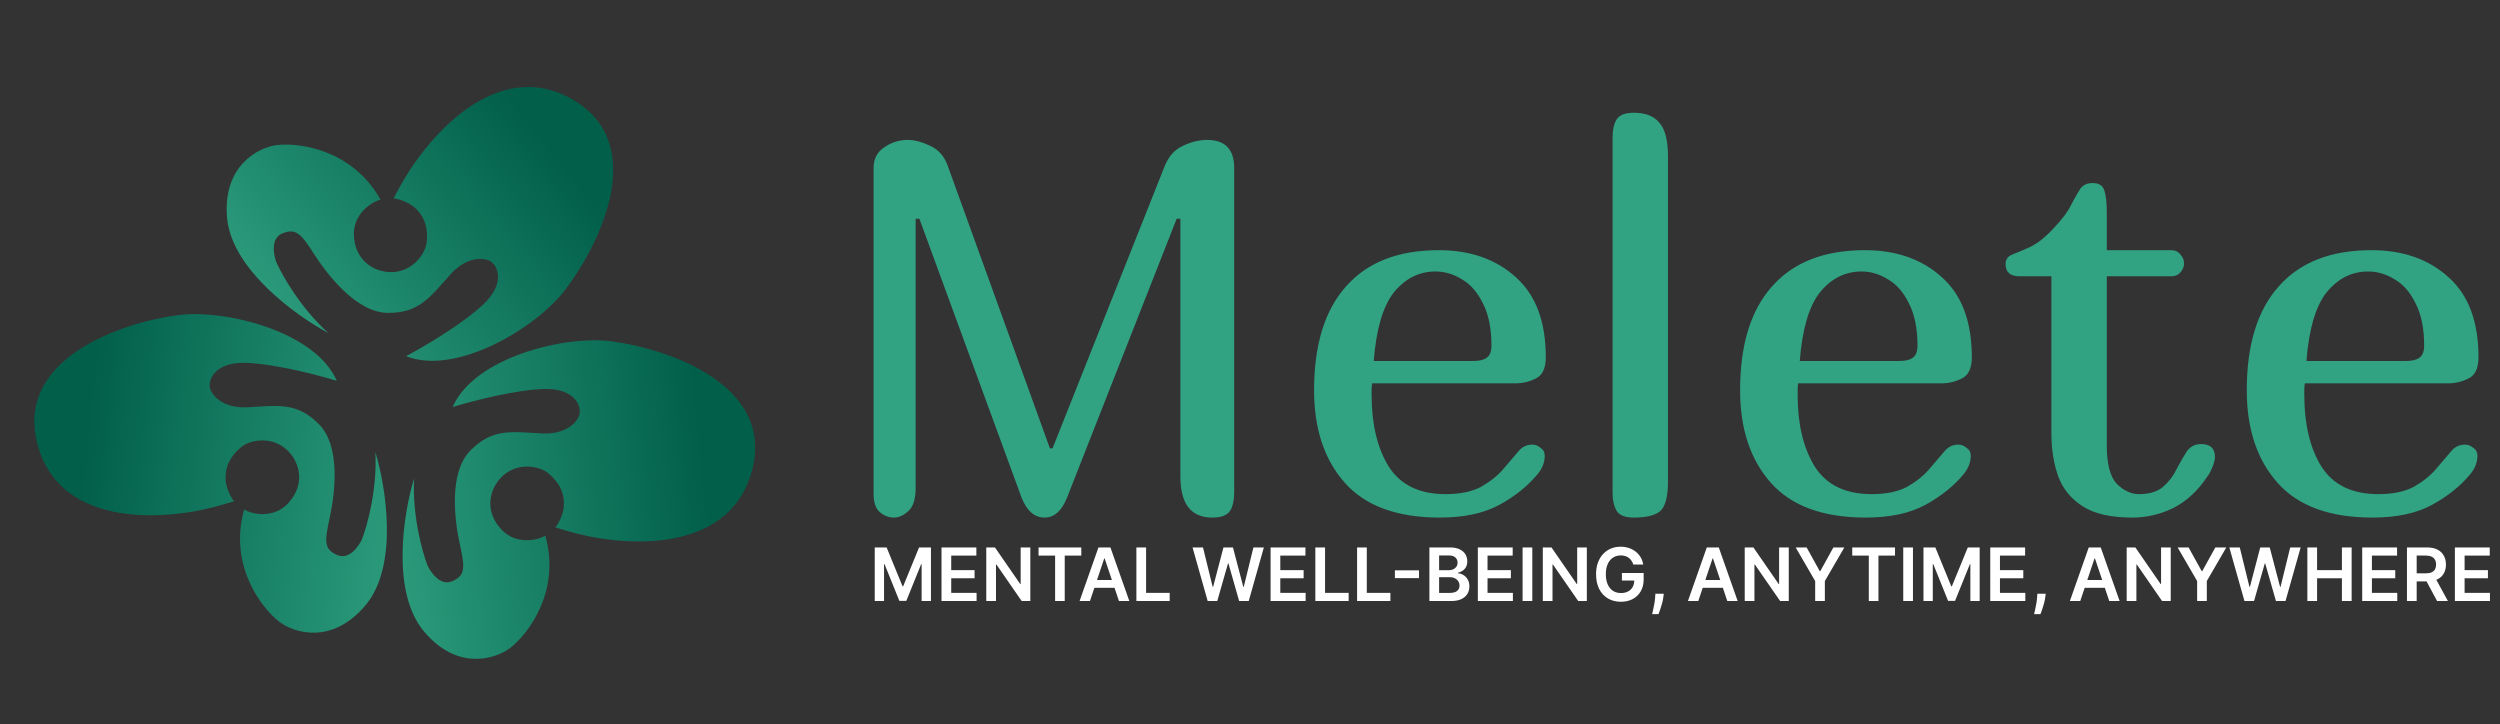 <svg width="2816" height="816" viewBox="0 0 2816 816" fill="none" xmlns="http://www.w3.org/2000/svg">
<rect x="0" y="0" width="2816" height="816" fill="#333333" stroke="none"/>
<path d="M644.97 112.082C557.905 61.873 478.274 157.929 449.342 212.233C447.205 216.131 444.445 221.201 443.333 223.583C448.006 223.583 459.624 227.589 466.033 232.931C478.052 242.946 482.248 256.299 480.722 272.323C479.387 286.344 463.363 308.378 437.324 306.375C417.176 304.825 399.266 290.35 398.599 264.311C398.006 241.196 417.961 227.589 428.644 224.919C397.13 168.3 336.505 160.154 311.133 163.493C290.658 166.386 250.909 186.728 255.717 244.949C260.524 303.17 333.834 356.005 369.889 375.145C338.909 347.37 317.81 310.158 311.133 295.024C308.018 286.567 304.991 268.317 317.81 262.976C333.834 256.299 339.679 264.311 353.864 286.344C368.05 308.378 401.269 352.444 437.324 352.444C472.203 352.444 484.061 335.085 507.429 309.045C526.124 288.214 546.154 289.683 553.499 295.024C561.511 301.033 568.321 319.995 544.819 342.429C521.317 364.863 476.716 390.947 457.354 401.184C513.972 423.618 603.626 369.136 635.622 327.74C675.015 276.774 732.034 162.291 644.97 112.082Z" fill="url(#paint0_linear_36_184)"/>
<path d="M846.985 530.227C820.924 627.294 696.695 615.68 637.838 597.74C633.571 596.494 628.034 594.86 625.563 593.963C628.868 590.658 634.25 579.611 635.005 571.301C636.421 555.722 629.947 543.312 617.537 533.06C606.678 524.09 579.768 519.841 562.771 539.67C549.621 555.012 547.192 577.911 565.132 596.796C581.058 613.56 604.79 609.071 614.232 603.405C631.984 665.725 594.875 714.353 574.574 729.932C558.05 742.365 515.56 756.088 477.791 711.52C440.021 666.952 454.499 577.754 466.46 538.725C464.194 580.272 475.587 621.503 481.567 636.926C485.344 645.109 496.109 660.154 508.95 654.866C525.002 648.256 523.469 638.458 517.92 612.848C512.371 587.237 504.701 532.588 530.195 507.094C554.859 482.43 575.518 486.321 610.455 488.209C638.404 489.72 651.529 474.518 652.945 465.548C654.362 455.633 645.769 437.409 613.288 438.165C580.806 438.92 530.825 452.014 509.894 458.466C534.067 402.567 635.986 377.697 687.882 384.344C751.775 392.527 873.046 433.16 846.985 530.227Z" fill="url(#paint1_linear_36_184)"/>
<path d="M42.285 500.756C68.345 597.823 192.575 586.209 251.432 568.269C255.699 567.023 261.236 565.389 263.707 564.492C260.402 561.187 255.02 550.14 254.265 541.831C252.848 526.251 259.323 513.841 271.733 503.589C282.591 494.619 309.502 490.37 326.498 510.199C339.649 525.541 342.078 548.44 324.138 567.325C308.212 584.089 284.48 579.6 275.038 573.934C257.286 636.254 294.394 684.882 314.695 700.461C331.219 712.894 373.71 726.617 411.479 682.049C449.248 637.481 434.77 548.283 422.81 509.255C425.076 550.801 413.682 592.032 407.702 607.455C403.925 615.638 393.161 630.683 380.319 625.395C364.268 618.785 365.8 608.987 371.349 583.377C376.898 557.766 384.568 503.117 359.074 477.623C334.411 452.96 313.751 456.85 278.815 458.738C250.865 460.249 237.74 445.047 236.324 436.077C234.908 426.162 243.5 407.938 275.982 408.694C308.463 409.449 358.445 422.543 379.375 428.995C355.203 373.096 253.283 348.226 201.388 354.873C137.495 363.056 16.224 403.689 42.285 500.756Z" fill="url(#paint2_linear_36_184)"/>
<path d="M1365.6 583C1341.6 583 1329.6 567.6 1329.6 536.8V246.4H1325.4L1201.8 560.8C1195.8 575.6 1187.4 583 1176.6 583C1165.4 583 1156.8 575.6 1150.8 560.8L1035.6 246.4H1031.4V549.4C1031.4 562.2 1028.6 571 1023 575.8C1017.8 580.6 1012.4 583 1006.8 583C1001.2 583 996.004 581 991.204 577C986.404 573 984.004 566 984.004 556V189.4C984.004 179 988.004 171.2 996.004 166C1004 160.4 1012.8 157.6 1022.4 157.6C1030 157.6 1038.4 159.8 1047.6 164.2C1056.8 168.2 1063.4 175.6 1067.4 186.4L1182.6 505H1185.6L1311 189.4C1315.4 177.4 1322.2 169.2 1331.4 164.8C1341 160 1350.4 157.6 1359.6 157.6C1380 157.6 1390.2 168.2 1390.2 189.4V553C1390.2 564.2 1388.4 572 1384.8 576.4C1381.2 580.8 1374.8 583 1365.6 583ZM1711.18 507.4C1715.18 503 1720.18 500.8 1726.18 500.8C1729.38 500.8 1732.38 502 1735.18 504.4C1738.38 506.4 1739.98 509.4 1739.98 513.4C1739.98 520.6 1737.38 527.4 1732.18 533.8C1720.98 547.4 1706.58 559 1688.98 568.6C1671.38 578.2 1648.98 583 1621.78 583C1573.78 583 1538.18 570 1514.98 544C1491.78 518 1480.18 483.2 1480.18 439.6C1480.18 388.4 1492.18 349.4 1516.18 322.6C1540.18 295.4 1574.98 281.8 1620.58 281.8C1656.18 281.8 1685.18 292 1707.58 312.4C1729.98 332.4 1741.18 362.4 1741.18 402.4C1741.18 414.8 1737.38 422.8 1729.78 426.4C1722.58 430 1714.98 431.8 1706.98 431.8H1545.58C1545.18 434.2 1544.98 436.6 1544.98 439C1544.98 441 1544.98 443 1544.98 445C1544.98 477.8 1551.38 504.6 1564.18 525.4C1577.38 546.2 1598.78 556.6 1628.38 556.6C1644.78 556.6 1658.18 553.8 1668.58 548.2C1678.98 542.2 1687.38 535.4 1693.78 527.8C1700.58 519.8 1706.38 513 1711.18 507.4ZM1616.98 305.8C1598.58 305.8 1582.98 313.6 1570.18 329.2C1557.78 344.8 1550.18 370.6 1547.38 406.6H1659.58C1666.38 406.6 1671.38 405.4 1674.58 403C1678.18 400.6 1679.98 396 1679.98 389.2C1679.98 370 1676.78 354.2 1670.38 341.8C1664.38 329.4 1656.58 320.4 1646.98 314.8C1637.38 308.8 1627.38 305.8 1616.98 305.8ZM1878.81 542.2C1878.81 560.2 1875.61 571.6 1869.21 576.4C1863.21 580.8 1853.61 583 1840.41 583C1830.81 583 1824.41 580.6 1821.21 575.8C1818.01 570.6 1816.41 563.6 1816.41 554.8V155.2C1816.41 146 1818.01 139 1821.21 134.2C1824.41 129.4 1830.81 127 1840.41 127C1853.61 127 1863.21 130.8 1869.21 138.4C1875.61 145.6 1878.81 158.2 1878.81 176.2V542.2ZM2191.06 507.4C2195.06 503 2200.06 500.8 2206.06 500.8C2209.26 500.8 2212.26 502 2215.06 504.4C2218.26 506.4 2219.86 509.4 2219.86 513.4C2219.86 520.6 2217.26 527.4 2212.06 533.8C2200.86 547.4 2186.46 559 2168.86 568.6C2151.26 578.2 2128.86 583 2101.66 583C2053.66 583 2018.06 570 1994.86 544C1971.66 518 1960.06 483.2 1960.06 439.6C1960.06 388.4 1972.06 349.4 1996.06 322.6C2020.06 295.4 2054.86 281.8 2100.46 281.8C2136.06 281.8 2165.06 292 2187.46 312.4C2209.86 332.4 2221.06 362.4 2221.06 402.4C2221.06 414.8 2217.26 422.8 2209.66 426.4C2202.46 430 2194.86 431.8 2186.86 431.8H2025.46C2025.06 434.2 2024.86 436.6 2024.86 439C2024.86 441 2024.86 443 2024.86 445C2024.86 477.8 2031.26 504.6 2044.06 525.4C2057.26 546.2 2078.66 556.6 2108.26 556.6C2124.66 556.6 2138.06 553.8 2148.46 548.2C2158.86 542.2 2167.26 535.4 2173.66 527.8C2180.46 519.8 2186.26 513 2191.06 507.4ZM2096.86 305.8C2078.46 305.8 2062.86 313.6 2050.06 329.2C2037.66 344.8 2030.06 370.6 2027.26 406.6H2139.46C2146.26 406.6 2151.26 405.4 2154.46 403C2158.06 400.6 2159.86 396 2159.86 389.2C2159.86 370 2156.66 354.2 2150.26 341.8C2144.26 329.4 2136.46 320.4 2126.86 314.8C2117.26 308.8 2107.26 305.8 2096.86 305.8ZM2401.89 583C2377.89 583 2359.29 578.8 2346.09 570.4C2332.89 562 2323.69 550.8 2318.49 536.8C2313.29 522.4 2310.69 506.2 2310.69 488.2V311.2H2274.69C2264.29 311.2 2259.09 306.6 2259.09 297.4C2259.09 292.2 2261.69 288.6 2266.89 286.6C2272.09 284.6 2278.69 281.8 2286.69 278.2C2295.09 274.2 2303.89 267.2 2313.09 257.2C2322.69 247.2 2329.29 238.4 2332.89 230.8C2336.89 223.2 2340.29 217.2 2343.09 212.8C2346.29 208.4 2350.89 206.2 2356.89 206.2C2364.09 206.2 2368.49 208.8 2370.09 214C2372.09 219.2 2373.09 227.6 2373.09 239.2V281.8H2445.69C2450.09 281.8 2453.49 283.4 2455.89 286.6C2458.69 289.4 2460.09 292.8 2460.09 296.8C2460.09 300.4 2458.69 303.8 2455.89 307C2453.49 309.8 2450.09 311.2 2445.69 311.2H2373.09V502C2373.09 522.8 2376.89 537.2 2384.49 545.2C2392.49 552.8 2400.69 556.6 2409.09 556.6C2421.09 556.6 2430.29 553.8 2436.69 548.2C2443.09 542.6 2448.09 536 2451.69 528.4C2455.69 520.8 2459.49 514.2 2463.09 508.6C2467.09 503 2472.49 500.2 2479.29 500.2C2489.69 500.2 2494.89 505 2494.89 514.6C2494.89 517.8 2493.89 521.8 2491.89 526.6C2489.89 531.4 2487.89 535 2485.89 537.4C2475.49 553 2462.89 564.6 2448.09 572.2C2433.29 579.4 2417.89 583 2401.89 583ZM2761.76 507.4C2765.76 503 2770.76 500.8 2776.76 500.8C2779.96 500.8 2782.96 502 2785.76 504.4C2788.96 506.4 2790.56 509.4 2790.56 513.4C2790.56 520.6 2787.96 527.4 2782.76 533.8C2771.56 547.4 2757.16 559 2739.56 568.6C2721.96 578.2 2699.56 583 2672.36 583C2624.36 583 2588.76 570 2565.56 544C2542.36 518 2530.76 483.2 2530.76 439.6C2530.76 388.4 2542.76 349.4 2566.76 322.6C2590.76 295.4 2625.56 281.8 2671.16 281.8C2706.76 281.8 2735.76 292 2758.16 312.4C2780.56 332.4 2791.76 362.4 2791.76 402.4C2791.76 414.8 2787.96 422.8 2780.36 426.4C2773.16 430 2765.56 431.8 2757.56 431.8H2596.16C2595.76 434.2 2595.56 436.6 2595.56 439C2595.56 441 2595.56 443 2595.56 445C2595.56 477.8 2601.96 504.6 2614.76 525.4C2627.96 546.2 2649.36 556.6 2678.96 556.6C2695.36 556.6 2708.76 553.8 2719.16 548.2C2729.56 542.2 2737.96 535.4 2744.36 527.8C2751.16 519.8 2756.96 513 2761.76 507.4ZM2667.56 305.8C2649.16 305.8 2633.56 313.6 2620.76 329.2C2608.36 344.8 2600.76 370.6 2597.96 406.6H2710.16C2716.96 406.6 2721.96 405.4 2725.16 403C2728.76 400.6 2730.56 396 2730.56 389.2C2730.56 370 2727.36 354.2 2720.96 341.8C2714.96 329.4 2707.16 320.4 2697.56 314.8C2687.96 308.8 2677.96 305.8 2667.56 305.8Z" fill="#31A382"/>
<path d="M985.306 616.636H998.687L1016.61 660.376H1017.32L1035.24 616.636H1048.62V677H1038.12V635.529H1037.56L1020.88 676.823H1013.04L996.359 635.441H995.799V677H985.306V616.636ZM1060.52 677V616.636H1099.78V625.803H1071.46V642.191H1097.75V651.357H1071.46V667.833H1100.02V677H1060.52ZM1160.55 616.636V677H1150.82L1122.38 635.883H1121.88V677H1110.94V616.636H1120.73L1149.14 657.783H1149.67V616.636H1160.55ZM1169.81 625.803V616.636H1217.97V625.803H1199.31V677H1188.47V625.803H1169.81ZM1227.71 677H1216.04L1237.29 616.636H1250.79L1272.07 677H1260.4L1244.28 629.016H1243.8L1227.71 677ZM1228.09 653.332H1259.93V662.115H1228.09V653.332ZM1280.02 677V616.636H1290.96V667.833H1317.54V677H1280.02ZM1360.32 677L1343.29 616.636H1355.05L1365.92 660.995H1366.48L1378.1 616.636H1388.8L1400.44 661.025H1400.97L1411.85 616.636H1423.61L1406.57 677H1395.78L1383.7 634.645H1383.23L1371.11 677H1360.32ZM1431.19 677V616.636H1470.45V625.803H1442.12V642.191H1468.41V651.357H1442.12V667.833H1470.68V677H1431.19ZM1481.6 677V616.636H1492.54V667.833H1519.12V677H1481.6ZM1528.62 677V616.636H1539.55V667.833H1566.14V677H1528.62ZM1598.38 642.426V651.21H1571.21V642.426H1598.38ZM1610.08 677V616.636H1633.18C1637.55 616.636 1641.17 617.324 1644.06 618.7C1646.97 620.055 1649.14 621.912 1650.57 624.27C1652.03 626.628 1652.75 629.301 1652.75 632.287C1652.75 634.743 1652.28 636.846 1651.34 638.595C1650.4 640.324 1649.13 641.729 1647.54 642.81C1645.95 643.89 1644.17 644.667 1642.2 645.138V645.728C1644.34 645.846 1646.4 646.504 1648.36 647.702C1650.35 648.881 1651.97 650.552 1653.23 652.713C1654.48 654.875 1655.11 657.488 1655.11 660.553C1655.11 663.678 1654.36 666.487 1652.84 668.983C1651.33 671.459 1649.05 673.414 1646 674.848C1642.96 676.283 1639.13 677 1634.51 677H1610.08ZM1621.01 667.863H1632.77C1636.74 667.863 1639.6 667.106 1641.35 665.593C1643.12 664.061 1644 662.096 1644 659.699C1644 657.91 1643.56 656.299 1642.67 654.865C1641.79 653.411 1640.53 652.271 1638.9 651.446C1637.27 650.601 1635.33 650.178 1633.07 650.178H1621.01V667.863ZM1621.01 642.309H1631.83C1633.71 642.309 1635.41 641.965 1636.93 641.277C1638.44 640.57 1639.63 639.577 1640.49 638.3C1641.38 637.003 1641.82 635.471 1641.82 633.702C1641.82 631.364 1640.99 629.438 1639.34 627.925C1637.71 626.412 1635.29 625.656 1632.06 625.656H1621.01V642.309ZM1664.63 677V616.636H1703.89V625.803H1675.56V642.191H1701.85V651.357H1675.56V667.833H1704.12V677H1664.63ZM1725.98 616.636V677H1715.04V616.636H1725.98ZM1787.42 616.636V677H1777.7L1749.25 635.883H1748.75V677H1737.82V616.636H1747.6L1776.02 657.783H1776.55V616.636H1787.42ZM1839.78 635.913C1839.29 634.321 1838.61 632.896 1837.74 631.639C1836.9 630.362 1835.88 629.271 1834.68 628.367C1833.5 627.463 1832.14 626.785 1830.61 626.333C1829.08 625.862 1827.41 625.626 1825.6 625.626C1822.36 625.626 1819.47 626.442 1816.93 628.072C1814.4 629.703 1812.41 632.101 1810.95 635.264C1809.52 638.408 1808.8 642.24 1808.8 646.759C1808.8 651.318 1809.52 655.179 1810.95 658.343C1812.39 661.506 1814.38 663.913 1816.93 665.564C1819.49 667.195 1822.46 668.01 1825.84 668.01C1828.9 668.01 1831.55 667.421 1833.79 666.242C1836.05 665.063 1837.79 663.393 1839.01 661.231C1840.23 659.05 1840.84 656.496 1840.84 653.568L1843.31 653.951H1826.93V645.403H1851.42V652.654C1851.42 657.822 1850.32 662.292 1848.12 666.065C1845.92 669.838 1842.89 672.746 1839.04 674.789C1835.19 676.813 1830.77 677.825 1825.78 677.825C1820.22 677.825 1815.33 676.578 1811.13 674.082C1806.94 671.567 1803.67 668 1801.31 663.383C1798.97 658.746 1797.81 653.244 1797.81 646.877C1797.81 642.004 1798.49 637.652 1799.87 633.82C1801.26 629.988 1803.21 626.736 1805.7 624.064C1808.2 621.372 1811.13 619.328 1814.49 617.933C1817.85 616.518 1821.5 615.811 1825.45 615.811C1828.79 615.811 1831.91 616.302 1834.8 617.285C1837.68 618.248 1840.25 619.623 1842.49 621.411C1844.75 623.199 1846.61 625.321 1848.06 627.778C1849.51 630.234 1850.47 632.946 1850.92 635.913H1839.78ZM1874.05 668.747L1873.67 671.989C1873.39 674.465 1872.9 676.98 1872.19 679.535C1871.5 682.109 1870.78 684.477 1870.01 686.638C1869.24 688.8 1868.63 690.499 1868.15 691.737H1860.96C1861.24 690.539 1861.61 688.908 1862.08 686.844C1862.57 684.781 1863.04 682.463 1863.5 679.888C1863.95 677.314 1864.25 674.701 1864.41 672.048L1864.62 668.747H1874.05ZM1912.95 677H1901.28L1922.53 616.636H1936.03L1957.31 677H1945.63L1929.51 629.016H1929.04L1912.95 677ZM1913.33 653.332H1945.16V662.115H1913.33V653.332ZM2014.86 616.636V677H2005.14L1976.69 635.883H1976.19V677H1965.26V616.636H1975.04L2003.46 657.783H2003.99V616.636H2014.86ZM2022.65 616.636H2035L2049.77 643.34H2050.36L2065.12 616.636H2077.47L2055.52 654.482V677H2044.61V654.482L2022.65 616.636ZM2086.37 625.803V616.636H2134.54V625.803H2115.88V677H2105.03V625.803H2086.37ZM2154.76 616.636V677H2143.82V616.636H2154.76ZM2166.6 616.636H2179.98L2197.9 660.376H2198.61L2216.53 616.636H2229.91V677H2219.42V635.529H2218.86L2202.17 676.823H2194.33L2177.65 635.441H2177.09V677H2166.6V616.636ZM2241.82 677V616.636H2281.08V625.803H2252.75V642.191H2279.04V651.357H2252.75V667.833H2281.31V677H2241.82ZM2304.29 668.747L2303.9 671.989C2303.63 674.465 2303.14 676.98 2302.43 679.535C2301.74 682.109 2301.02 684.477 2300.25 686.638C2299.48 688.8 2298.86 690.499 2298.39 691.737H2291.2C2291.48 690.539 2291.85 688.908 2292.32 686.844C2292.81 684.781 2293.28 682.463 2293.73 679.888C2294.19 677.314 2294.49 674.701 2294.65 672.048L2294.85 668.747H2304.29ZM2343.19 677H2331.51L2352.76 616.636H2366.26L2387.54 677H2375.87L2359.75 629.016H2359.28L2343.19 677ZM2343.57 653.332H2375.4V662.115H2343.57V653.332ZM2445.1 616.636V677H2435.37L2406.93 635.883H2406.43V677H2395.5V616.636H2405.28L2433.69 657.783H2434.22V616.636H2445.1ZM2452.89 616.636H2465.24L2480.01 643.34H2480.6L2495.36 616.636H2507.71L2485.75 654.482V677H2474.85V654.482L2452.89 616.636ZM2528.16 677L2511.12 616.636H2522.88L2533.76 660.995H2534.32L2545.93 616.636H2556.63L2568.27 661.025H2568.81L2579.68 616.636H2591.44L2574.41 677H2563.62L2551.53 634.645H2551.06L2538.95 677H2528.16ZM2599.02 677V616.636H2609.96V642.191H2637.93V616.636H2648.89V677H2637.93V651.357H2609.96V677H2599.02ZM2660.79 677V616.636H2700.05V625.803H2671.72V642.191H2698.01V651.357H2671.72V667.833H2700.28V677H2660.79ZM2711.2 677V616.636H2733.84C2738.48 616.636 2742.37 617.442 2745.51 619.053C2748.68 620.665 2751.06 622.924 2752.67 625.832C2754.3 628.721 2755.12 632.091 2755.12 635.942C2755.12 639.813 2754.29 643.173 2752.64 646.022C2751.01 648.852 2748.61 651.043 2745.42 652.595C2742.24 654.128 2738.33 654.894 2733.69 654.894H2717.57V645.816H2732.22C2734.93 645.816 2737.15 645.443 2738.88 644.696C2740.61 643.93 2741.89 642.819 2742.71 641.365C2743.56 639.892 2743.98 638.084 2743.98 635.942C2743.98 633.8 2743.56 631.973 2742.71 630.46C2741.87 628.927 2740.58 627.768 2738.85 626.982C2737.12 626.176 2734.89 625.773 2732.16 625.773H2722.14V677H2711.2ZM2742.39 649.648L2757.33 677H2745.13L2730.45 649.648H2742.39ZM2765.19 677V616.636H2804.45V625.803H2776.12V642.191H2802.41V651.357H2776.12V667.833H2804.68V677H2765.19Z" fill="white"/>
<defs>
<linearGradient id="paint0_linear_36_184" x1="300.12" y1="420.627" x2="618.32" y2="162.87" gradientUnits="userSpaceOnUse">
<stop stop-color="#31A382"/>
<stop offset="1" stop-color="#015F4A"/>
</linearGradient>
<linearGradient id="paint1_linear_36_184" x1="384.965" y1="555.899" x2="792.228" y2="513.159" gradientUnits="userSpaceOnUse">
<stop stop-color="#31A382"/>
<stop offset="1" stop-color="#015F4A"/>
</linearGradient>
<linearGradient id="paint2_linear_36_184" x1="504.304" y1="526.428" x2="97.041" y2="483.688" gradientUnits="userSpaceOnUse">
<stop stop-color="#31A382"/>
<stop offset="1" stop-color="#015F4A"/>
</linearGradient>
</defs>
</svg>
